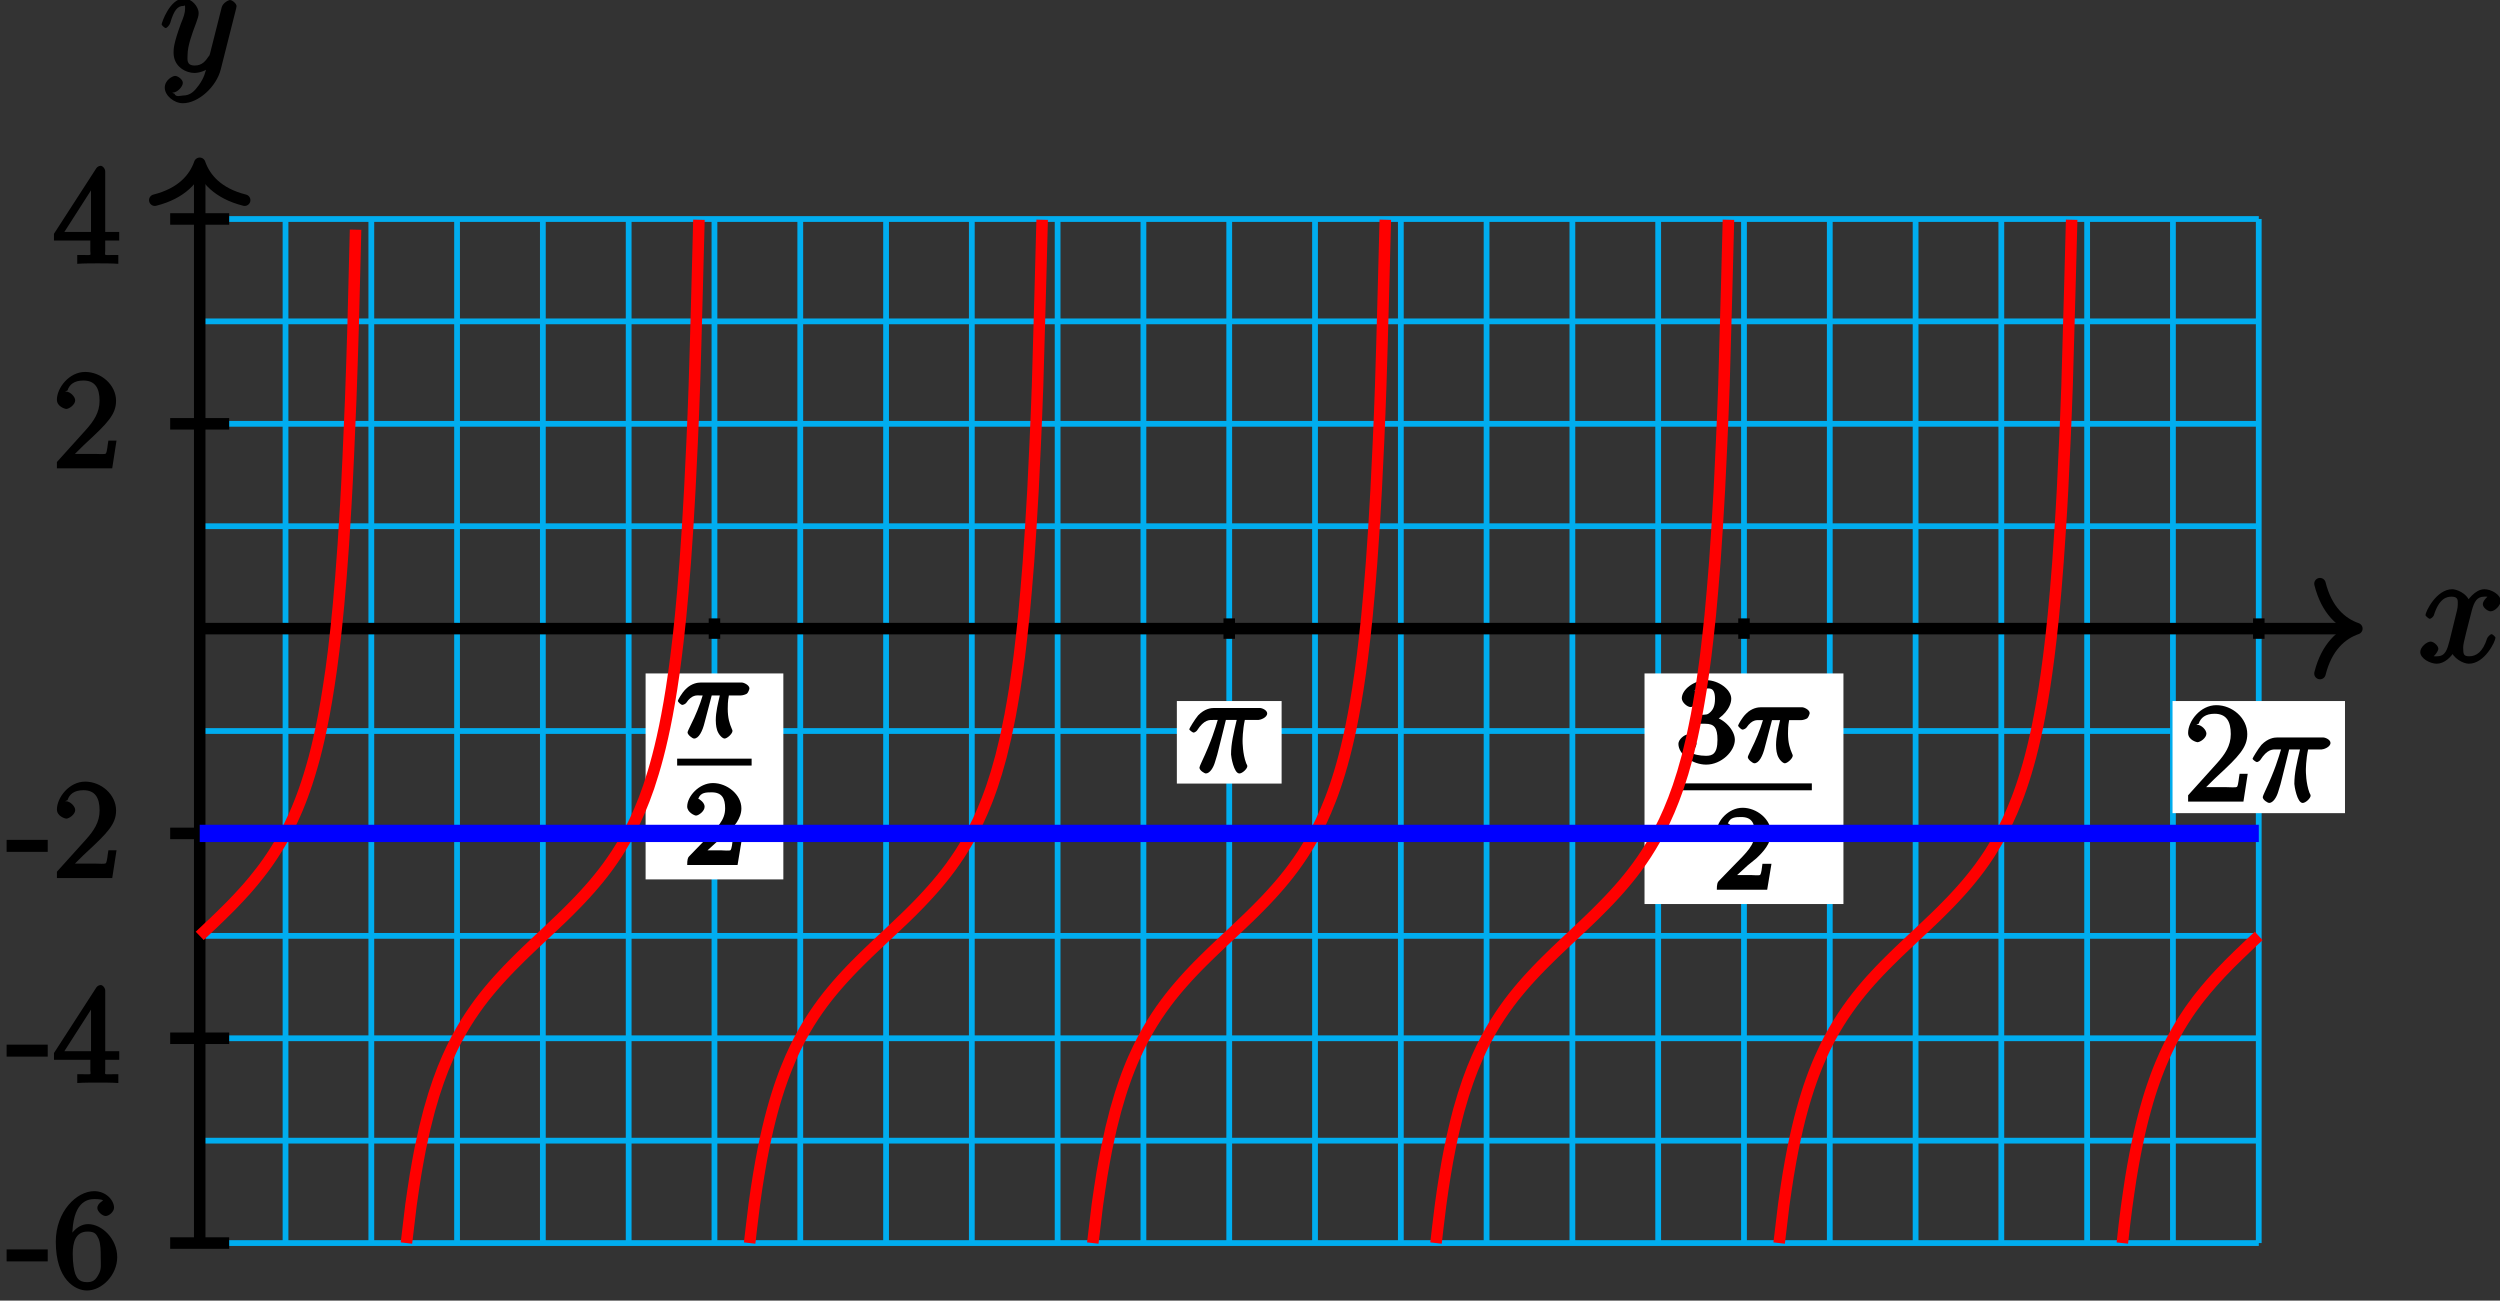 <?xml version="1.0" encoding="UTF-8"?>
<svg xmlns="http://www.w3.org/2000/svg" xmlns:xlink="http://www.w3.org/1999/xlink" width="173pt" height="90pt" viewBox="0 0 173 90" version="1.1">
<rect x="0" y="0" width="173" height="90" fill="#333333" stroke="none"/>
<defs>
<g>
<symbol overflow="visible" id="glyph0-0">
<path style="stroke:none;" d=""/>
</symbol>
<symbol overflow="visible" id="glyph0-1">
<path style="stroke:none;" d="M 5.109 -4.688 C 4.766 -4.625 4.453 -4.219 4.453 -4.016 C 4.453 -3.75 4.828 -3.516 4.984 -3.516 C 5.312 -3.516 5.688 -3.953 5.688 -4.234 C 5.688 -4.688 5.016 -5.047 4.562 -5.047 C 3.906 -5.047 3.375 -4.25 3.266 -4.047 L 3.609 -4.047 C 3.359 -4.859 2.531 -5.047 2.344 -5.047 C 1.234 -5.047 0.484 -3.484 0.484 -3.25 C 0.484 -3.203 0.703 -3 0.781 -3 C 0.859 -3 1 -3.109 1.062 -3.234 C 1.438 -4.453 1.984 -4.531 2.297 -4.531 C 2.781 -4.531 2.719 -4.234 2.719 -3.969 C 2.719 -3.734 2.641 -3.484 2.516 -2.969 L 2.156 -1.5 C 1.984 -0.844 1.859 -0.406 1.281 -0.406 C 1.234 -0.406 1.078 -0.359 0.844 -0.5 L 0.734 -0.25 C 1.125 -0.328 1.375 -0.797 1.375 -0.922 C 1.375 -1.141 1.047 -1.422 0.844 -1.422 C 0.578 -1.422 0.125 -1.047 0.125 -0.703 C 0.125 -0.25 0.812 0.109 1.266 0.109 C 1.781 0.109 2.266 -0.344 2.5 -0.781 L 2.203 -0.891 C 2.375 -0.266 3.094 0.109 3.484 0.109 C 4.594 0.109 5.328 -1.453 5.328 -1.688 C 5.328 -1.75 5.125 -1.938 5.062 -1.938 C 4.969 -1.938 4.781 -1.734 4.75 -1.641 C 4.453 -0.703 4 -0.406 3.516 -0.406 C 3.141 -0.406 3.094 -0.531 3.094 -0.984 C 3.094 -1.219 3.141 -1.391 3.312 -2.094 L 3.688 -3.562 C 3.859 -4.203 4.062 -4.531 4.547 -4.531 C 4.578 -4.531 4.75 -4.578 4.969 -4.438 Z M 5.109 -4.688 "/>
</symbol>
<symbol overflow="visible" id="glyph0-2">
<path style="stroke:none;" d="M 2.703 0.953 C 2.406 1.359 2.125 1.672 1.594 1.672 C 1.469 1.672 1.109 1.812 1.016 1.547 C 0.812 1.469 0.875 1.469 0.891 1.469 C 1.219 1.469 1.594 1.047 1.594 0.797 C 1.594 0.547 1.234 0.312 1.062 0.312 C 0.891 0.312 0.344 0.594 0.344 1.125 C 0.344 1.672 0.984 2.203 1.594 2.203 C 2.672 2.203 3.922 1.062 4.219 -0.141 L 5.281 -4.344 C 5.281 -4.391 5.312 -4.453 5.312 -4.516 C 5.312 -4.688 5.016 -4.938 4.859 -4.938 C 4.766 -4.938 4.359 -4.75 4.281 -4.422 L 3.484 -1.266 C 3.422 -1.062 3.469 -1.156 3.375 -1.031 C 3.172 -0.734 2.938 -0.406 2.422 -0.406 C 1.812 -0.406 1.922 -0.844 1.922 -1.141 C 1.922 -1.75 2.219 -2.578 2.516 -3.359 C 2.625 -3.672 2.688 -3.828 2.688 -4.031 C 2.688 -4.484 2.203 -5.047 1.672 -5.047 C 0.688 -5.047 0.125 -3.344 0.125 -3.25 C 0.125 -3.203 0.328 -3 0.406 -3 C 0.5 -3 0.672 -3.203 0.719 -3.344 C 0.984 -4.25 1.234 -4.531 1.641 -4.531 C 1.75 -4.531 1.75 -4.688 1.75 -4.328 C 1.75 -4.047 1.641 -3.734 1.469 -3.328 C 0.953 -1.922 0.953 -1.562 0.953 -1.297 C 0.953 -0.281 1.859 0.109 2.391 0.109 C 2.703 0.109 3.203 -0.031 3.469 -0.312 L 3.297 -0.484 C 3.141 0.109 3.078 0.422 2.703 0.953 Z M 2.703 0.953 "/>
</symbol>
<symbol overflow="visible" id="glyph1-0">
<path style="stroke:none;" d=""/>
</symbol>
<symbol overflow="visible" id="glyph1-1">
<path style="stroke:none;" d="M 2.766 -1.953 L 2.766 -2.641 L -0.078 -2.641 L -0.078 -1.812 L 2.766 -1.812 Z M 2.766 -1.953 "/>
</symbol>
<symbol overflow="visible" id="glyph1-2">
<path style="stroke:none;" d="M 1.344 -3.484 C 1.344 -5.906 2.359 -6.125 2.875 -6.125 C 3.219 -6.125 3.438 -6.078 3.438 -6.047 C 3.625 -6.047 3.078 -5.891 3.078 -5.5 C 3.078 -5.281 3.406 -4.953 3.656 -4.953 C 3.891 -4.953 4.234 -5.25 4.234 -5.531 C 4.234 -6.031 3.688 -6.672 2.859 -6.672 C 1.656 -6.672 0.203 -5.281 0.203 -3.172 C 0.203 -0.547 1.547 0.203 2.359 0.203 C 3.391 0.203 4.453 -0.859 4.453 -2.109 C 4.453 -3.375 3.391 -4.391 2.438 -4.391 C 1.594 -4.391 1.094 -3.484 1 -3.219 L 1.344 -3.219 Z M 2.359 -0.375 C 1.75 -0.375 1.641 -0.75 1.547 -0.953 C 1.469 -1.188 1.375 -1.656 1.375 -2.328 C 1.375 -3.094 1.547 -3.875 2.406 -3.875 C 2.922 -3.875 3.016 -3.688 3.172 -3.359 C 3.312 -3 3.312 -2.531 3.312 -2.109 C 3.312 -1.625 3.375 -1.312 3.188 -0.953 C 2.953 -0.484 2.734 -0.375 2.359 -0.375 Z M 2.359 -0.375 "/>
</symbol>
<symbol overflow="visible" id="glyph1-3">
<path style="stroke:none;" d="M 3.625 -6.375 C 3.625 -6.562 3.453 -6.766 3.312 -6.766 C 3.234 -6.766 3.094 -6.719 3.016 -6.609 L 0.078 -2.062 L 0.078 -1.594 L 2.594 -1.594 L 2.594 -0.875 C 2.594 -0.531 2.75 -0.594 2.062 -0.594 L 1.688 -0.594 L 1.688 0.016 C 2.078 -0.016 2.844 -0.016 3.109 -0.016 C 3.375 -0.016 4.141 -0.016 4.531 0.016 L 4.531 -0.594 L 4.172 -0.594 C 3.484 -0.594 3.625 -0.531 3.625 -0.875 L 3.625 -1.594 L 4.594 -1.594 L 4.594 -2.188 L 3.625 -2.188 Z M 2.641 -5.625 L 2.641 -2.188 L 0.797 -2.188 L 2.938 -5.531 Z M 2.641 -5.625 "/>
</symbol>
<symbol overflow="visible" id="glyph1-4">
<path style="stroke:none;" d="M 4.203 -1.922 L 3.844 -1.922 C 3.781 -1.594 3.766 -1.188 3.672 -1.031 C 3.609 -0.953 3.188 -1 2.891 -1 L 1.125 -1 L 1.25 -0.734 C 1.5 -0.953 2.078 -1.562 2.328 -1.781 C 3.781 -3.125 4.375 -3.734 4.375 -4.672 C 4.375 -5.781 3.344 -6.672 2.234 -6.672 C 1.125 -6.672 0.281 -5.562 0.281 -4.75 C 0.281 -4.25 0.891 -4.109 0.922 -4.109 C 1.125 -4.109 1.547 -4.406 1.547 -4.703 C 1.547 -4.969 1.188 -5.312 0.922 -5.312 C 0.828 -5.312 0.812 -5.312 1.016 -5.391 C 1.141 -5.797 1.484 -6.078 2.109 -6.078 C 2.922 -6.078 3.234 -5.562 3.234 -4.672 C 3.234 -3.859 2.828 -3.266 2.281 -2.656 L 0.281 -0.438 L 0.281 0 L 4.109 0 L 4.406 -1.922 Z M 4.203 -1.922 "/>
</symbol>
<symbol overflow="visible" id="glyph2-0">
<path style="stroke:none;" d=""/>
</symbol>
<symbol overflow="visible" id="glyph2-1">
<path style="stroke:none;" d="M 2.266 -2.906 L 2.953 -2.906 C 2.828 -2.359 2.672 -1.781 2.672 -1.188 C 2.672 -1.125 2.672 -0.781 2.766 -0.5 C 2.875 -0.172 3.141 0.078 3.281 0.078 C 3.453 0.078 3.828 -0.25 3.828 -0.453 C 3.828 -0.5 3.812 -0.516 3.781 -0.594 C 3.625 -0.953 3.5 -1.344 3.5 -1.984 C 3.5 -2.172 3.5 -2.516 3.578 -2.906 L 4.406 -2.906 C 4.531 -2.906 4.734 -2.969 4.828 -3.031 C 4.922 -3.109 5 -3.344 5 -3.391 C 5 -3.625 4.609 -3.797 4.484 -3.797 L 1.609 -3.797 C 1.438 -3.797 1 -3.75 0.609 -3.359 C 0.312 -3.078 0.047 -2.578 0.047 -2.531 C 0.047 -2.453 0.281 -2.25 0.344 -2.25 C 0.438 -2.25 0.578 -2.328 0.625 -2.391 C 1.016 -2.969 1.359 -2.906 1.531 -2.906 L 1.766 -2.906 C 1.578 -2.25 1.219 -1.406 1 -0.984 C 0.812 -0.578 0.719 -0.422 0.719 -0.344 C 0.719 -0.188 1.047 0.078 1.172 0.078 C 1.484 0.078 1.75 -0.406 1.906 -1.062 L 2.391 -2.906 Z M 2.266 -2.906 "/>
</symbol>
<symbol overflow="visible" id="glyph3-0">
<path style="stroke:none;" d=""/>
</symbol>
<symbol overflow="visible" id="glyph3-1">
<path style="stroke:none;" d="M 2.375 -1.688 C 2.5 -1.797 2.844 -2.062 2.969 -2.172 C 3.453 -2.625 3.984 -3.203 3.984 -3.922 C 3.984 -4.875 3 -5.672 2.016 -5.672 C 1.047 -5.672 0.234 -4.75 0.234 -4.047 C 0.234 -3.656 0.734 -3.422 0.844 -3.422 C 1.016 -3.422 1.438 -3.719 1.438 -4.031 C 1.438 -4.438 0.859 -4.625 1.016 -4.625 C 1.172 -5.016 1.531 -5.031 1.922 -5.031 C 2.656 -5.031 2.859 -4.594 2.859 -3.922 C 2.859 -3.094 2.328 -2.609 1.391 -1.656 L 0.375 -0.609 C 0.281 -0.531 0.234 -0.375 0.234 0 L 3.719 0 L 4.016 -1.797 L 3.391 -1.797 C 3.344 -1.453 3.328 -1.172 3.234 -1.031 C 3.188 -0.969 2.719 -1.016 2.594 -1.016 L 1.172 -1.016 L 1.297 -0.703 Z M 2.375 -1.688 "/>
</symbol>
<symbol overflow="visible" id="glyph3-2">
<path style="stroke:none;" d="M 2.016 -2.656 C 2.641 -2.656 2.859 -2.375 2.859 -1.547 C 2.859 -0.547 2.484 -0.438 2.062 -0.438 C 1.625 -0.438 1.141 -0.547 1.078 -0.656 C 1.031 -0.656 1.406 -1.016 1.406 -1.281 C 1.406 -1.531 1.047 -1.906 0.781 -1.906 C 0.578 -1.906 0.156 -1.578 0.156 -1.266 C 0.156 -0.516 1.156 0.172 2.078 0.172 C 3.125 0.172 4.062 -0.75 4.062 -1.547 C 4.062 -2.203 3.344 -3 2.531 -3.172 L 2.531 -2.812 C 3.156 -3.031 3.812 -3.75 3.812 -4.391 C 3.812 -5.031 2.922 -5.672 2.094 -5.672 C 1.234 -5.672 0.391 -5.016 0.391 -4.422 C 0.391 -4.125 0.781 -3.812 1 -3.812 C 1.25 -3.812 1.578 -4.172 1.578 -4.406 C 1.578 -4.688 1.141 -4.984 1.328 -4.984 C 1.438 -5.125 1.922 -5.094 2.062 -5.094 C 2.266 -5.094 2.688 -5.219 2.688 -4.391 C 2.688 -3.828 2.516 -3.625 2.406 -3.5 C 2.156 -3.25 2.109 -3.297 1.625 -3.266 C 1.469 -3.25 1.219 -3.062 1.219 -2.953 C 1.219 -2.844 1.484 -2.656 1.625 -2.656 Z M 2.016 -2.656 "/>
</symbol>
<symbol overflow="visible" id="glyph4-0">
<path style="stroke:none;" d=""/>
</symbol>
<symbol overflow="visible" id="glyph4-1">
<path style="stroke:none;" d="M 2.484 -3.609 L 3.344 -3.609 C 3.125 -2.688 2.953 -1.984 2.953 -1.219 C 2.953 -1.094 3.141 0.094 3.531 0.094 C 3.734 0.094 4.078 -0.234 4.078 -0.406 C 4.078 -0.453 4.078 -0.469 4 -0.609 C 3.75 -1.266 3.75 -2.094 3.75 -2.156 C 3.75 -2.219 3.75 -2.891 3.906 -3.609 L 4.844 -3.609 C 4.969 -3.609 5.453 -3.766 5.453 -4.062 C 5.453 -4.281 5.109 -4.438 4.938 -4.438 L 1.781 -4.438 C 1.562 -4.438 1.125 -4.391 0.672 -3.922 C 0.438 -3.641 0.062 -3.016 0.062 -2.969 C 0.062 -2.906 0.297 -2.734 0.359 -2.734 C 0.422 -2.734 0.547 -2.812 0.594 -2.875 C 1.094 -3.656 1.469 -3.609 1.719 -3.609 L 2.031 -3.609 C 1.859 -3.047 1.625 -2.203 0.906 -0.672 C 0.828 -0.5 0.766 -0.359 0.766 -0.312 C 0.766 -0.109 1.125 0.094 1.203 0.094 C 1.484 0.094 1.734 -0.312 1.844 -0.703 C 2 -1.188 2 -1.219 2.094 -1.594 L 2.594 -3.609 Z M 2.484 -3.609 "/>
</symbol>
</g>
</defs>
<g id="surface1">
<path style="fill:none;stroke-width:0.399;stroke-linecap:butt;stroke-linejoin:miter;stroke:rgb(0%,67.839%,93.729%);stroke-opacity:1;stroke-miterlimit:10;" d="M 0 -42.52 L 142.489 -42.52 M 0 -35.434 L 142.489 -35.434 M 0 -28.348 L 142.489 -28.348 M 0 -21.262 L 142.489 -21.262 M 0 -14.172 L 142.489 -14.172 M 0 -7.086 L 142.489 -7.086 M 0 0 L 142.489 0 M 0 7.086 L 142.489 7.086 M 0 14.172 L 142.489 14.172 M 0 21.262 L 142.489 21.262 M 0 28.344 L 142.489 28.344 M 0 -42.52 L 0 28.348 M 5.938 -42.52 L 5.938 28.348 M 11.875 -42.52 L 11.875 28.348 M 17.809 -42.52 L 17.809 28.348 M 23.746 -42.52 L 23.746 28.348 M 29.684 -42.52 L 29.684 28.348 M 35.621 -42.52 L 35.621 28.348 M 41.559 -42.52 L 41.559 28.348 M 47.496 -42.52 L 47.496 28.348 M 53.43 -42.52 L 53.43 28.348 M 59.367 -42.52 L 59.367 28.348 M 65.305 -42.52 L 65.305 28.348 M 71.243 -42.52 L 71.243 28.348 M 77.18 -42.52 L 77.18 28.348 M 83.118 -42.52 L 83.118 28.348 M 89.051 -42.52 L 89.051 28.348 M 94.989 -42.52 L 94.989 28.348 M 100.926 -42.52 L 100.926 28.348 M 106.864 -42.52 L 106.864 28.348 M 112.801 -42.52 L 112.801 28.348 M 118.739 -42.52 L 118.739 28.348 M 124.672 -42.52 L 124.672 28.348 M 130.61 -42.52 L 130.61 28.348 M 136.547 -42.52 L 136.547 28.348 M 142.485 -42.52 L 142.485 28.348 " transform="matrix(1,0,0,-1,13.82,43.5)"/>
<path style="fill:none;stroke-width:0.797;stroke-linecap:butt;stroke-linejoin:miter;stroke:rgb(0%,0%,0%);stroke-opacity:1;stroke-miterlimit:10;" d="M 0 0 L 148.875 0 " transform="matrix(1,0,0,-1,13.82,43.5)"/>
<path style="fill:none;stroke-width:0.797;stroke-linecap:round;stroke-linejoin:round;stroke:rgb(0%,0%,0%);stroke-opacity:1;stroke-miterlimit:10;" d="M -2.55 3.109 C -2.086 1.246 -1.046 0.363 0 0 C -1.046 -0.363 -2.086 -1.246 -2.55 -3.109 " transform="matrix(1,0,0,-1,163.093,43.5)"/>
<g style="fill:rgb(0%,0%,0%);fill-opacity:1;">
  <use xlink:href="#glyph0-1" x="167.358" y="45.82"/>
</g>
<path style="fill:none;stroke-width:0.797;stroke-linecap:butt;stroke-linejoin:miter;stroke:rgb(0%,0%,0%);stroke-opacity:1;stroke-miterlimit:10;" d="M 0 -42.52 L 0 31.801 " transform="matrix(1,0,0,-1,13.82,43.5)"/>
<path style="fill:none;stroke-width:0.797;stroke-linecap:round;stroke-linejoin:round;stroke:rgb(0%,0%,0%);stroke-opacity:1;stroke-miterlimit:10;" d="M -2.552 3.109 C -2.083 1.246 -1.048 0.363 -0.001 -0 C -1.048 -0.364 -2.083 -1.242 -2.552 -3.11 " transform="matrix(0,-1,-1,0,13.82,11.3)"/>
<g style="fill:rgb(0%,0%,0%);fill-opacity:1;">
  <use xlink:href="#glyph0-2" x="11.058" y="4.94"/>
</g>
<path style="fill:none;stroke-width:0.797;stroke-linecap:butt;stroke-linejoin:miter;stroke:rgb(0%,0%,0%);stroke-opacity:1;stroke-miterlimit:10;" d="M 2.039 -42.52 L -2.043 -42.52 " transform="matrix(1,0,0,-1,13.82,43.5)"/>
<g style="fill:rgb(0%,0%,0%);fill-opacity:1;">
  <use xlink:href="#glyph1-1" x="0.536" y="89.1"/>
  <use xlink:href="#glyph1-2" x="3.658" y="89.1"/>
</g>
<path style="fill:none;stroke-width:0.797;stroke-linecap:butt;stroke-linejoin:miter;stroke:rgb(0%,0%,0%);stroke-opacity:1;stroke-miterlimit:10;" d="M 2.039 -28.348 L -2.043 -28.348 " transform="matrix(1,0,0,-1,13.82,43.5)"/>
<g style="fill:rgb(0%,0%,0%);fill-opacity:1;">
  <use xlink:href="#glyph1-1" x="0.536" y="74.93"/>
  <use xlink:href="#glyph1-3" x="3.658" y="74.93"/>
</g>
<path style="fill:none;stroke-width:0.797;stroke-linecap:butt;stroke-linejoin:miter;stroke:rgb(0%,0%,0%);stroke-opacity:1;stroke-miterlimit:10;" d="M 2.039 -14.172 L -2.043 -14.172 " transform="matrix(1,0,0,-1,13.82,43.5)"/>
<g style="fill:rgb(0%,0%,0%);fill-opacity:1;">
  <use xlink:href="#glyph1-1" x="0.536" y="60.76"/>
  <use xlink:href="#glyph1-4" x="3.658" y="60.76"/>
</g>
<path style="fill:none;stroke-width:0.797;stroke-linecap:butt;stroke-linejoin:miter;stroke:rgb(0%,0%,0%);stroke-opacity:1;stroke-miterlimit:10;" d="M 2.039 14.172 L -2.043 14.172 " transform="matrix(1,0,0,-1,13.82,43.5)"/>
<g style="fill:rgb(0%,0%,0%);fill-opacity:1;">
  <use xlink:href="#glyph1-4" x="3.656" y="32.41"/>
</g>
<path style="fill:none;stroke-width:0.797;stroke-linecap:butt;stroke-linejoin:miter;stroke:rgb(0%,0%,0%);stroke-opacity:1;stroke-miterlimit:10;" d="M 2.039 28.348 L -2.043 28.348 " transform="matrix(1,0,0,-1,13.82,43.5)"/>
<g style="fill:rgb(0%,0%,0%);fill-opacity:1;">
  <use xlink:href="#glyph1-3" x="3.656" y="18.24"/>
</g>
<path style="fill:none;stroke-width:0.797;stroke-linecap:butt;stroke-linejoin:miter;stroke:rgb(0%,0%,0%);stroke-opacity:1;stroke-miterlimit:10;" d="M 35.621 0.707 L 35.621 -0.707 " transform="matrix(1,0,0,-1,13.82,43.5)"/>
<path style=" stroke:none;fill-rule:nonzero;fill:rgb(100%,100%,100%);fill-opacity:1;" d="M 44.676 60.855 L 54.207 60.855 L 54.207 46.602 L 44.676 46.602 Z M 44.676 60.855 "/>
<g style="fill:rgb(0%,0%,0%);fill-opacity:1;">
  <use xlink:href="#glyph2-1" x="46.86" y="51.03"/>
</g>
<path style="fill:none;stroke-width:0.478;stroke-linecap:butt;stroke-linejoin:miter;stroke:rgb(0%,0%,0%);stroke-opacity:1;stroke-miterlimit:10;" d="M 74.009 -97.508 L 79.162 -97.508 " transform="matrix(1,0,0,-1,-27.15,-44.77)"/>
<g style="fill:rgb(0%,0%,0%);fill-opacity:1;">
  <use xlink:href="#glyph3-1" x="47.32" y="59.86"/>
</g>
<path style="fill:none;stroke-width:0.797;stroke-linecap:butt;stroke-linejoin:miter;stroke:rgb(0%,0%,0%);stroke-opacity:1;stroke-miterlimit:10;" d="M 71.243 0.707 L 71.243 -0.707 " transform="matrix(1,0,0,-1,13.82,43.5)"/>
<path style=" stroke:none;fill-rule:nonzero;fill:rgb(100%,100%,100%);fill-opacity:1;" d="M 88.688 48.512 L 81.438 48.512 L 81.438 54.223 L 88.688 54.223 Z M 88.688 48.512 "/>
<g style="fill:rgb(0%,0%,0%);fill-opacity:1;">
  <use xlink:href="#glyph4-1" x="82.236" y="53.43"/>
</g>
<path style="fill:none;stroke-width:0.797;stroke-linecap:butt;stroke-linejoin:miter;stroke:rgb(0%,0%,0%);stroke-opacity:1;stroke-miterlimit:10;" d="M 106.864 0.707 L 106.864 -0.707 " transform="matrix(1,0,0,-1,13.82,43.5)"/>
<path style=" stroke:none;fill-rule:nonzero;fill:rgb(100%,100%,100%);fill-opacity:1;" d="M 113.801 62.559 L 127.566 62.559 L 127.566 46.602 L 113.801 46.602 Z M 113.801 62.559 "/>
<g style="fill:rgb(0%,0%,0%);fill-opacity:1;">
  <use xlink:href="#glyph3-2" x="115.99" y="52.74"/>
</g>
<g style="fill:rgb(0%,0%,0%);fill-opacity:1;">
  <use xlink:href="#glyph2-1" x="120.23" y="52.74"/>
</g>
<path style="fill:none;stroke-width:0.478;stroke-linecap:butt;stroke-linejoin:miter;stroke:rgb(0%,0%,0%);stroke-opacity:1;stroke-miterlimit:10;" d="M 74.008 -97.509 L 83.399 -97.509 " transform="matrix(1,0,0,-1,41.98,-43.06)"/>
<g style="fill:rgb(0%,0%,0%);fill-opacity:1;">
  <use xlink:href="#glyph3-1" x="118.57" y="61.57"/>
</g>
<path style="fill:none;stroke-width:0.797;stroke-linecap:butt;stroke-linejoin:miter;stroke:rgb(0%,0%,0%);stroke-opacity:1;stroke-miterlimit:10;" d="M 142.489 0.707 L 142.489 -0.707 " transform="matrix(1,0,0,-1,13.82,43.5)"/>
<path style=" stroke:none;fill-rule:nonzero;fill:rgb(100%,100%,100%);fill-opacity:1;" d="M 162.273 48.512 L 150.34 48.512 L 150.34 56.27 L 162.273 56.27 Z M 162.273 48.512 "/>
<g style="fill:rgb(0%,0%,0%);fill-opacity:1;">
  <use xlink:href="#glyph1-4" x="151.136" y="55.47"/>
</g>
<g style="fill:rgb(0%,0%,0%);fill-opacity:1;">
  <use xlink:href="#glyph4-1" x="155.816" y="55.47"/>
</g>
<path style="fill:none;stroke-width:0.797;stroke-linecap:butt;stroke-linejoin:miter;stroke:rgb(100%,0%,0%);stroke-opacity:1;stroke-miterlimit:10;" d="M 0 -21.262 C 0 -21.262 0.121 -21.145 0.168 -21.102 C 0.215 -21.059 0.289 -20.988 0.336 -20.945 C 0.383 -20.898 0.457 -20.828 0.504 -20.785 C 0.551 -20.742 0.629 -20.672 0.672 -20.625 C 0.719 -20.582 0.797 -20.512 0.844 -20.469 C 0.891 -20.422 0.965 -20.352 1.012 -20.309 C 1.059 -20.262 1.133 -20.191 1.18 -20.145 C 1.227 -20.102 1.301 -20.027 1.348 -19.984 C 1.395 -19.938 1.469 -19.863 1.516 -19.82 C 1.563 -19.773 1.637 -19.699 1.684 -19.652 C 1.731 -19.609 1.805 -19.535 1.852 -19.488 C 1.899 -19.441 1.977 -19.363 2.024 -19.316 C 2.071 -19.27 2.145 -19.195 2.192 -19.148 C 2.239 -19.098 2.313 -19.023 2.36 -18.973 C 2.407 -18.926 2.481 -18.848 2.528 -18.797 C 2.575 -18.75 2.649 -18.668 2.696 -18.621 C 2.743 -18.57 2.817 -18.488 2.864 -18.438 C 2.91 -18.387 2.985 -18.305 3.032 -18.254 C 3.078 -18.203 3.157 -18.117 3.203 -18.066 C 3.25 -18.012 3.325 -17.926 3.371 -17.875 C 3.418 -17.82 3.493 -17.73 3.539 -17.676 C 3.586 -17.621 3.66 -17.531 3.707 -17.477 C 3.754 -17.422 3.828 -17.328 3.875 -17.27 C 3.922 -17.211 3.996 -17.117 4.043 -17.059 C 4.09 -17 4.164 -16.906 4.211 -16.844 C 4.258 -16.781 4.336 -16.684 4.383 -16.621 C 4.43 -16.559 4.504 -16.457 4.551 -16.391 C 4.598 -16.328 4.672 -16.223 4.719 -16.156 C 4.766 -16.09 4.84 -15.98 4.887 -15.91 C 4.934 -15.844 5.008 -15.73 5.055 -15.66 C 5.102 -15.59 5.176 -15.473 5.223 -15.398 C 5.27 -15.324 5.344 -15.203 5.391 -15.125 C 5.438 -15.051 5.516 -14.926 5.563 -14.844 C 5.61 -14.766 5.684 -14.637 5.731 -14.551 C 5.778 -14.469 5.852 -14.332 5.899 -14.246 C 5.946 -14.16 6.02 -14.016 6.067 -13.926 C 6.114 -13.836 6.188 -13.688 6.235 -13.59 C 6.282 -13.496 6.356 -13.34 6.403 -13.238 C 6.45 -13.141 6.524 -12.973 6.571 -12.871 C 6.617 -12.766 6.696 -12.59 6.742 -12.48 C 6.789 -12.367 6.864 -12.184 6.91 -12.066 C 6.957 -11.949 7.032 -11.754 7.078 -11.629 C 7.125 -11.504 7.2 -11.301 7.246 -11.168 C 7.293 -11.035 7.367 -10.816 7.414 -10.672 C 7.461 -10.531 7.535 -10.297 7.582 -10.145 C 7.629 -9.992 7.703 -9.742 7.75 -9.578 C 7.797 -9.414 7.875 -9.145 7.922 -8.969 C 7.965 -8.793 8.043 -8.5 8.09 -8.309 C 8.137 -8.121 8.211 -7.801 8.258 -7.594 C 8.305 -7.387 8.379 -7.043 8.426 -6.816 C 8.473 -6.59 8.547 -6.211 8.594 -5.965 C 8.641 -5.715 8.715 -5.297 8.762 -5.023 C 8.809 -4.75 8.883 -4.289 8.93 -3.98 C 8.977 -3.676 9.055 -3.164 9.102 -2.82 C 9.145 -2.48 9.223 -1.906 9.27 -1.52 C 9.317 -1.133 9.391 -0.484 9.438 -0.047 C 9.485 0.395 9.559 1.137 9.606 1.641 C 9.653 2.148 9.727 3.004 9.774 3.594 C 9.821 4.18 9.895 5.18 9.942 5.871 C 9.989 6.562 10.063 7.746 10.11 8.578 C 10.157 9.406 10.235 10.832 10.278 11.844 C 10.325 12.855 10.403 14.605 10.45 15.867 C 10.496 17.133 10.571 19.328 10.617 20.957 C 10.664 22.586 10.785 27.605 10.785 27.605 " transform="matrix(1,0,0,-1,13.82,43.5)"/>
<path style="fill:none;stroke-width:0.797;stroke-linecap:butt;stroke-linejoin:miter;stroke:rgb(100%,0%,0%);stroke-opacity:1;stroke-miterlimit:10;" d="M 14.305 -42.52 C 14.305 -42.52 14.535 -40.543 14.621 -39.883 C 14.711 -39.227 14.852 -38.305 14.938 -37.77 C 15.028 -37.234 15.168 -36.477 15.254 -36.031 C 15.344 -35.59 15.485 -34.949 15.571 -34.574 C 15.66 -34.199 15.801 -33.652 15.887 -33.328 C 15.977 -33.008 16.117 -32.531 16.203 -32.25 C 16.293 -31.969 16.434 -31.547 16.52 -31.301 C 16.61 -31.051 16.75 -30.68 16.836 -30.457 C 16.926 -30.234 17.067 -29.902 17.153 -29.703 C 17.239 -29.504 17.383 -29.199 17.469 -29.02 C 17.555 -28.836 17.696 -28.562 17.785 -28.395 C 17.871 -28.23 18.012 -27.977 18.102 -27.82 C 18.188 -27.668 18.328 -27.434 18.418 -27.293 C 18.504 -27.148 18.645 -26.93 18.735 -26.797 C 18.821 -26.664 18.961 -26.457 19.051 -26.336 C 19.137 -26.211 19.278 -26.016 19.367 -25.898 C 19.453 -25.781 19.594 -25.598 19.684 -25.484 C 19.77 -25.375 19.91 -25.199 20 -25.094 C 20.086 -24.988 20.227 -24.82 20.317 -24.719 C 20.403 -24.617 20.543 -24.457 20.633 -24.359 C 20.719 -24.262 20.86 -24.105 20.95 -24.012 C 21.035 -23.918 21.176 -23.766 21.266 -23.676 C 21.352 -23.582 21.492 -23.438 21.582 -23.348 C 21.668 -23.262 21.809 -23.117 21.899 -23.031 C 21.985 -22.941 22.125 -22.805 22.211 -22.719 C 22.301 -22.633 22.442 -22.496 22.528 -22.41 C 22.617 -22.328 22.758 -22.191 22.844 -22.109 C 22.934 -22.027 23.075 -21.895 23.16 -21.809 C 23.25 -21.727 23.391 -21.594 23.477 -21.512 C 23.567 -21.43 23.707 -21.297 23.793 -21.215 C 23.883 -21.133 24.024 -21.004 24.11 -20.918 C 24.2 -20.836 24.34 -20.703 24.426 -20.621 C 24.516 -20.539 24.657 -20.406 24.742 -20.32 C 24.832 -20.238 24.973 -20.102 25.059 -20.02 C 25.149 -19.934 25.289 -19.797 25.375 -19.711 C 25.465 -19.625 25.606 -19.484 25.692 -19.395 C 25.782 -19.309 25.922 -19.164 26.008 -19.074 C 26.098 -18.984 26.239 -18.84 26.325 -18.746 C 26.414 -18.652 26.555 -18.504 26.641 -18.406 C 26.727 -18.312 26.871 -18.156 26.957 -18.055 C 27.043 -17.957 27.184 -17.797 27.274 -17.691 C 27.36 -17.59 27.5 -17.422 27.59 -17.312 C 27.676 -17.203 27.817 -17.027 27.907 -16.914 C 27.992 -16.801 28.133 -16.613 28.223 -16.496 C 28.309 -16.375 28.45 -16.18 28.539 -16.051 C 28.625 -15.926 28.766 -15.715 28.856 -15.582 C 28.942 -15.445 29.082 -15.223 29.172 -15.074 C 29.258 -14.93 29.399 -14.691 29.489 -14.535 C 29.575 -14.379 29.715 -14.117 29.805 -13.945 C 29.891 -13.777 30.032 -13.492 30.121 -13.305 C 30.207 -13.121 30.348 -12.809 30.438 -12.602 C 30.524 -12.398 30.664 -12.051 30.754 -11.824 C 30.84 -11.594 30.981 -11.211 31.071 -10.953 C 31.157 -10.695 31.297 -10.262 31.383 -9.969 C 31.473 -9.676 31.614 -9.18 31.7 -8.844 C 31.789 -8.508 31.93 -7.934 32.016 -7.539 C 32.106 -7.148 32.246 -6.477 32.332 -6.008 C 32.422 -5.539 32.563 -4.738 32.649 -4.172 C 32.739 -3.602 32.879 -2.625 32.965 -1.922 C 33.055 -1.215 33.196 0.004 33.282 0.906 C 33.371 1.812 33.512 3.383 33.598 4.59 C 33.688 5.793 33.828 7.898 33.914 9.598 C 34.004 11.297 34.145 14.25 34.231 16.844 C 34.321 19.434 34.547 28.293 34.547 28.293 " transform="matrix(1,0,0,-1,13.82,43.5)"/>
<path style="fill:none;stroke-width:0.797;stroke-linecap:butt;stroke-linejoin:miter;stroke:rgb(100%,0%,0%);stroke-opacity:1;stroke-miterlimit:10;" d="M 38.055 -42.52 C 38.055 -42.52 38.282 -40.543 38.371 -39.883 C 38.457 -39.227 38.598 -38.305 38.688 -37.77 C 38.774 -37.234 38.914 -36.477 39.004 -36.031 C 39.09 -35.59 39.231 -34.949 39.321 -34.574 C 39.407 -34.199 39.547 -33.652 39.637 -33.328 C 39.723 -33.008 39.864 -32.531 39.953 -32.25 C 40.039 -31.969 40.18 -31.547 40.27 -31.301 C 40.356 -31.051 40.496 -30.68 40.586 -30.457 C 40.672 -30.234 40.813 -29.902 40.899 -29.703 C 40.989 -29.504 41.129 -29.199 41.215 -29.02 C 41.305 -28.836 41.446 -28.562 41.532 -28.395 C 41.621 -28.23 41.762 -27.977 41.848 -27.82 C 41.938 -27.668 42.078 -27.434 42.164 -27.293 C 42.254 -27.148 42.395 -26.93 42.481 -26.797 C 42.571 -26.664 42.711 -26.457 42.797 -26.336 C 42.887 -26.211 43.028 -26.016 43.114 -25.898 C 43.203 -25.781 43.344 -25.598 43.43 -25.484 C 43.52 -25.375 43.66 -25.199 43.746 -25.094 C 43.836 -24.988 43.977 -24.82 44.063 -24.719 C 44.153 -24.617 44.293 -24.457 44.379 -24.359 C 44.469 -24.262 44.61 -24.105 44.696 -24.012 C 44.785 -23.918 44.926 -23.766 45.012 -23.676 C 45.098 -23.582 45.242 -23.438 45.328 -23.348 C 45.414 -23.262 45.555 -23.117 45.645 -23.031 C 45.731 -22.941 45.871 -22.805 45.961 -22.719 C 46.047 -22.633 46.188 -22.496 46.278 -22.41 C 46.364 -22.328 46.504 -22.191 46.594 -22.109 C 46.68 -22.027 46.821 -21.895 46.91 -21.809 C 46.996 -21.727 47.137 -21.594 47.227 -21.512 C 47.313 -21.43 47.453 -21.297 47.543 -21.215 C 47.629 -21.133 47.77 -21.004 47.86 -20.918 C 47.946 -20.836 48.086 -20.703 48.176 -20.621 C 48.262 -20.539 48.403 -20.406 48.492 -20.32 C 48.578 -20.238 48.719 -20.102 48.809 -20.02 C 48.895 -19.934 49.035 -19.797 49.125 -19.711 C 49.211 -19.625 49.352 -19.484 49.442 -19.395 C 49.528 -19.309 49.668 -19.164 49.758 -19.074 C 49.844 -18.984 49.985 -18.84 50.071 -18.746 C 50.16 -18.652 50.301 -18.504 50.387 -18.406 C 50.477 -18.312 50.617 -18.156 50.703 -18.055 C 50.793 -17.957 50.934 -17.797 51.02 -17.691 C 51.11 -17.59 51.25 -17.422 51.336 -17.312 C 51.426 -17.203 51.567 -17.027 51.653 -16.914 C 51.742 -16.801 51.883 -16.613 51.969 -16.496 C 52.059 -16.375 52.2 -16.18 52.285 -16.051 C 52.375 -15.926 52.516 -15.715 52.602 -15.582 C 52.692 -15.445 52.832 -15.223 52.918 -15.074 C 53.008 -14.93 53.149 -14.691 53.235 -14.535 C 53.325 -14.379 53.465 -14.117 53.551 -13.945 C 53.641 -13.777 53.782 -13.492 53.867 -13.305 C 53.957 -13.121 54.098 -12.809 54.184 -12.602 C 54.274 -12.398 54.414 -12.051 54.5 -11.824 C 54.586 -11.594 54.731 -11.211 54.817 -10.953 C 54.903 -10.695 55.043 -10.262 55.133 -9.969 C 55.219 -9.676 55.36 -9.18 55.45 -8.844 C 55.535 -8.508 55.676 -7.934 55.766 -7.539 C 55.852 -7.148 55.992 -6.477 56.082 -6.008 C 56.168 -5.539 56.309 -4.738 56.399 -4.172 C 56.485 -3.602 56.625 -2.625 56.715 -1.922 C 56.801 -1.215 56.942 0.004 57.032 0.906 C 57.117 1.812 57.258 3.383 57.348 4.59 C 57.434 5.793 57.575 7.898 57.664 9.598 C 57.75 11.297 57.891 14.25 57.981 16.844 C 58.067 19.434 58.297 28.293 58.297 28.293 " transform="matrix(1,0,0,-1,13.82,43.5)"/>
<path style="fill:none;stroke-width:0.797;stroke-linecap:butt;stroke-linejoin:miter;stroke:rgb(100%,0%,0%);stroke-opacity:1;stroke-miterlimit:10;" d="M 61.801 -42.52 C 61.801 -42.52 62.032 -40.543 62.117 -39.883 C 62.207 -39.227 62.348 -38.305 62.434 -37.77 C 62.524 -37.234 62.664 -36.477 62.75 -36.031 C 62.84 -35.59 62.981 -34.949 63.067 -34.574 C 63.157 -34.199 63.297 -33.652 63.383 -33.328 C 63.473 -33.008 63.614 -32.531 63.7 -32.25 C 63.785 -31.969 63.93 -31.547 64.016 -31.301 C 64.102 -31.051 64.243 -30.68 64.332 -30.457 C 64.418 -30.234 64.559 -29.902 64.649 -29.703 C 64.735 -29.504 64.875 -29.199 64.965 -29.02 C 65.051 -28.836 65.192 -28.562 65.282 -28.395 C 65.368 -28.23 65.508 -27.977 65.598 -27.82 C 65.684 -27.668 65.825 -27.434 65.914 -27.293 C 66 -27.148 66.141 -26.93 66.231 -26.797 C 66.317 -26.664 66.457 -26.457 66.547 -26.336 C 66.633 -26.211 66.774 -26.016 66.864 -25.898 C 66.95 -25.781 67.09 -25.598 67.18 -25.484 C 67.266 -25.375 67.407 -25.199 67.496 -25.094 C 67.582 -24.988 67.723 -24.82 67.813 -24.719 C 67.899 -24.617 68.039 -24.457 68.129 -24.359 C 68.215 -24.262 68.356 -24.105 68.442 -24.012 C 68.532 -23.918 68.672 -23.766 68.758 -23.676 C 68.848 -23.582 68.989 -23.438 69.075 -23.348 C 69.164 -23.262 69.305 -23.117 69.391 -23.031 C 69.481 -22.941 69.621 -22.805 69.707 -22.719 C 69.797 -22.633 69.938 -22.496 70.024 -22.41 C 70.114 -22.328 70.254 -22.191 70.34 -22.109 C 70.43 -22.027 70.571 -21.895 70.657 -21.809 C 70.746 -21.727 70.887 -21.594 70.973 -21.512 C 71.063 -21.43 71.203 -21.297 71.289 -21.215 C 71.379 -21.133 71.52 -21.004 71.606 -20.918 C 71.696 -20.836 71.836 -20.703 71.922 -20.621 C 72.012 -20.539 72.153 -20.406 72.239 -20.32 C 72.328 -20.238 72.469 -20.102 72.555 -20.02 C 72.645 -19.934 72.785 -19.797 72.871 -19.711 C 72.957 -19.625 73.102 -19.484 73.188 -19.395 C 73.274 -19.309 73.414 -19.164 73.504 -19.074 C 73.59 -18.984 73.731 -18.84 73.821 -18.746 C 73.907 -18.652 74.047 -18.504 74.137 -18.406 C 74.223 -18.312 74.364 -18.156 74.453 -18.055 C 74.539 -17.957 74.68 -17.797 74.77 -17.691 C 74.856 -17.59 74.996 -17.422 75.086 -17.312 C 75.172 -17.203 75.313 -17.027 75.403 -16.914 C 75.489 -16.801 75.629 -16.613 75.719 -16.496 C 75.805 -16.375 75.946 -16.18 76.035 -16.051 C 76.121 -15.926 76.262 -15.715 76.352 -15.582 C 76.438 -15.445 76.578 -15.223 76.668 -15.074 C 76.754 -14.93 76.895 -14.691 76.985 -14.535 C 77.071 -14.379 77.211 -14.117 77.301 -13.945 C 77.387 -13.777 77.528 -13.492 77.618 -13.305 C 77.703 -13.121 77.844 -12.809 77.93 -12.602 C 78.02 -12.398 78.16 -12.051 78.246 -11.824 C 78.336 -11.594 78.477 -11.211 78.563 -10.953 C 78.653 -10.695 78.793 -10.262 78.879 -9.969 C 78.969 -9.676 79.11 -9.18 79.196 -8.844 C 79.285 -8.508 79.426 -7.934 79.512 -7.539 C 79.602 -7.148 79.743 -6.477 79.828 -6.008 C 79.918 -5.539 80.059 -4.738 80.145 -4.172 C 80.235 -3.602 80.375 -2.625 80.461 -1.922 C 80.551 -1.215 80.692 0.004 80.778 0.906 C 80.868 1.812 81.008 3.383 81.094 4.59 C 81.184 5.793 81.325 7.898 81.41 9.598 C 81.5 11.297 81.641 14.25 81.727 16.844 C 81.817 19.434 82.043 28.293 82.043 28.293 " transform="matrix(1,0,0,-1,13.82,43.5)"/>
<path style="fill:none;stroke-width:0.797;stroke-linecap:butt;stroke-linejoin:miter;stroke:rgb(100%,0%,0%);stroke-opacity:1;stroke-miterlimit:10;" d="M 85.551 -42.52 C 85.551 -42.52 85.778 -40.543 85.868 -39.883 C 85.953 -39.227 86.094 -38.305 86.184 -37.77 C 86.27 -37.234 86.41 -36.477 86.5 -36.031 C 86.586 -35.59 86.727 -34.949 86.817 -34.574 C 86.903 -34.199 87.043 -33.652 87.129 -33.328 C 87.219 -33.008 87.36 -32.531 87.446 -32.25 C 87.535 -31.969 87.676 -31.547 87.762 -31.301 C 87.852 -31.051 87.993 -30.68 88.078 -30.457 C 88.168 -30.234 88.309 -29.902 88.395 -29.703 C 88.485 -29.504 88.625 -29.199 88.711 -29.02 C 88.801 -28.836 88.942 -28.562 89.028 -28.395 C 89.118 -28.23 89.258 -27.977 89.344 -27.82 C 89.434 -27.668 89.575 -27.434 89.66 -27.293 C 89.75 -27.148 89.891 -26.93 89.977 -26.797 C 90.067 -26.664 90.207 -26.457 90.293 -26.336 C 90.383 -26.211 90.524 -26.016 90.61 -25.898 C 90.7 -25.781 90.84 -25.598 90.926 -25.484 C 91.016 -25.375 91.157 -25.199 91.243 -25.094 C 91.332 -24.988 91.473 -24.82 91.559 -24.719 C 91.645 -24.617 91.789 -24.457 91.875 -24.359 C 91.961 -24.262 92.102 -24.105 92.192 -24.012 C 92.278 -23.918 92.418 -23.766 92.508 -23.676 C 92.594 -23.582 92.735 -23.438 92.825 -23.348 C 92.91 -23.262 93.051 -23.117 93.141 -23.031 C 93.227 -22.941 93.368 -22.805 93.457 -22.719 C 93.543 -22.633 93.684 -22.496 93.774 -22.41 C 93.86 -22.328 94 -22.191 94.09 -22.109 C 94.176 -22.027 94.317 -21.895 94.407 -21.809 C 94.493 -21.727 94.633 -21.594 94.723 -21.512 C 94.809 -21.43 94.95 -21.297 95.039 -21.215 C 95.125 -21.133 95.266 -21.004 95.356 -20.918 C 95.442 -20.836 95.582 -20.703 95.672 -20.621 C 95.758 -20.539 95.899 -20.406 95.989 -20.32 C 96.075 -20.238 96.215 -20.102 96.301 -20.02 C 96.391 -19.934 96.532 -19.797 96.618 -19.711 C 96.707 -19.625 96.848 -19.484 96.934 -19.395 C 97.024 -19.309 97.164 -19.164 97.25 -19.074 C 97.34 -18.984 97.481 -18.84 97.567 -18.746 C 97.657 -18.652 97.797 -18.504 97.883 -18.406 C 97.973 -18.312 98.114 -18.156 98.2 -18.055 C 98.289 -17.957 98.43 -17.797 98.516 -17.691 C 98.606 -17.59 98.746 -17.422 98.832 -17.312 C 98.922 -17.203 99.063 -17.027 99.149 -16.914 C 99.239 -16.801 99.379 -16.613 99.465 -16.496 C 99.555 -16.375 99.696 -16.18 99.782 -16.051 C 99.871 -15.926 100.012 -15.715 100.098 -15.582 C 100.188 -15.445 100.328 -15.223 100.414 -15.074 C 100.504 -14.93 100.645 -14.691 100.731 -14.535 C 100.817 -14.379 100.961 -14.117 101.047 -13.945 C 101.133 -13.777 101.274 -13.492 101.364 -13.305 C 101.45 -13.121 101.59 -12.809 101.68 -12.602 C 101.766 -12.398 101.907 -12.051 101.996 -11.824 C 102.082 -11.594 102.223 -11.211 102.313 -10.953 C 102.399 -10.695 102.539 -10.262 102.629 -9.969 C 102.715 -9.676 102.856 -9.18 102.946 -8.844 C 103.032 -8.508 103.172 -7.934 103.262 -7.539 C 103.348 -7.148 103.489 -6.477 103.578 -6.008 C 103.664 -5.539 103.805 -4.738 103.895 -4.172 C 103.981 -3.602 104.121 -2.625 104.211 -1.922 C 104.297 -1.215 104.438 0.004 104.528 0.906 C 104.614 1.812 104.754 3.383 104.844 4.59 C 104.93 5.793 105.071 7.898 105.16 9.598 C 105.246 11.297 105.387 14.25 105.477 16.844 C 105.563 19.434 105.789 28.293 105.789 28.293 " transform="matrix(1,0,0,-1,13.82,43.5)"/>
<path style="fill:none;stroke-width:0.797;stroke-linecap:butt;stroke-linejoin:miter;stroke:rgb(100%,0%,0%);stroke-opacity:1;stroke-miterlimit:10;" d="M 109.297 -42.52 C 109.297 -42.52 109.528 -40.543 109.614 -39.883 C 109.703 -39.227 109.844 -38.305 109.93 -37.77 C 110.016 -37.234 110.16 -36.477 110.246 -36.031 C 110.332 -35.59 110.473 -34.949 110.563 -34.574 C 110.649 -34.199 110.789 -33.652 110.879 -33.328 C 110.965 -33.008 111.106 -32.531 111.196 -32.25 C 111.282 -31.969 111.422 -31.547 111.512 -31.301 C 111.598 -31.051 111.739 -30.68 111.828 -30.457 C 111.914 -30.234 112.055 -29.902 112.145 -29.703 C 112.231 -29.504 112.371 -29.199 112.461 -29.02 C 112.547 -28.836 112.688 -28.562 112.778 -28.395 C 112.864 -28.23 113.004 -27.977 113.094 -27.82 C 113.18 -27.668 113.321 -27.434 113.41 -27.293 C 113.496 -27.148 113.637 -26.93 113.727 -26.797 C 113.813 -26.664 113.953 -26.457 114.043 -26.336 C 114.129 -26.211 114.27 -26.016 114.36 -25.898 C 114.446 -25.781 114.586 -25.598 114.676 -25.484 C 114.762 -25.375 114.903 -25.199 114.989 -25.094 C 115.078 -24.988 115.219 -24.82 115.305 -24.719 C 115.395 -24.617 115.535 -24.457 115.621 -24.359 C 115.711 -24.262 115.852 -24.105 115.938 -24.012 C 116.028 -23.918 116.168 -23.766 116.254 -23.676 C 116.344 -23.582 116.485 -23.438 116.571 -23.348 C 116.66 -23.262 116.801 -23.117 116.887 -23.031 C 116.977 -22.941 117.118 -22.805 117.203 -22.719 C 117.293 -22.633 117.434 -22.496 117.52 -22.41 C 117.61 -22.328 117.75 -22.191 117.836 -22.109 C 117.926 -22.027 118.067 -21.895 118.153 -21.809 C 118.243 -21.727 118.383 -21.594 118.469 -21.512 C 118.559 -21.43 118.7 -21.297 118.785 -21.215 C 118.875 -21.133 119.016 -21.004 119.102 -20.918 C 119.192 -20.836 119.332 -20.703 119.418 -20.621 C 119.504 -20.539 119.649 -20.406 119.735 -20.32 C 119.821 -20.238 119.961 -20.102 120.051 -20.02 C 120.137 -19.934 120.278 -19.797 120.368 -19.711 C 120.453 -19.625 120.594 -19.484 120.684 -19.395 C 120.77 -19.309 120.91 -19.164 121 -19.074 C 121.086 -18.984 121.227 -18.84 121.317 -18.746 C 121.403 -18.652 121.543 -18.504 121.633 -18.406 C 121.719 -18.312 121.86 -18.156 121.95 -18.055 C 122.035 -17.957 122.176 -17.797 122.266 -17.691 C 122.352 -17.59 122.493 -17.422 122.582 -17.312 C 122.668 -17.203 122.809 -17.027 122.899 -16.914 C 122.985 -16.801 123.125 -16.613 123.215 -16.496 C 123.301 -16.375 123.442 -16.18 123.532 -16.051 C 123.618 -15.926 123.758 -15.715 123.848 -15.582 C 123.934 -15.445 124.075 -15.223 124.16 -15.074 C 124.25 -14.93 124.391 -14.691 124.477 -14.535 C 124.567 -14.379 124.707 -14.117 124.793 -13.945 C 124.883 -13.777 125.024 -13.492 125.11 -13.305 C 125.2 -13.121 125.34 -12.809 125.426 -12.602 C 125.516 -12.398 125.657 -12.051 125.743 -11.824 C 125.832 -11.594 125.973 -11.211 126.059 -10.953 C 126.149 -10.695 126.289 -10.262 126.375 -9.969 C 126.465 -9.676 126.606 -9.18 126.692 -8.844 C 126.782 -8.508 126.922 -7.934 127.008 -7.539 C 127.098 -7.148 127.239 -6.477 127.325 -6.008 C 127.414 -5.539 127.555 -4.738 127.641 -4.172 C 127.731 -3.602 127.871 -2.625 127.957 -1.922 C 128.047 -1.215 128.188 0.004 128.274 0.906 C 128.364 1.812 128.504 3.383 128.59 4.59 C 128.676 5.793 128.821 7.898 128.907 9.598 C 128.993 11.297 129.133 14.25 129.223 16.844 C 129.309 19.434 129.539 28.293 129.539 28.293 " transform="matrix(1,0,0,-1,13.82,43.5)"/>
<path style="fill:none;stroke-width:0.797;stroke-linecap:butt;stroke-linejoin:miter;stroke:rgb(100%,0%,0%);stroke-opacity:1;stroke-miterlimit:10;" d="M 133.047 -42.52 C 133.047 -42.52 133.153 -41.555 133.192 -41.215 C 133.235 -40.871 133.301 -40.352 133.34 -40.043 C 133.379 -39.734 133.446 -39.266 133.489 -38.988 C 133.528 -38.711 133.594 -38.285 133.633 -38.031 C 133.676 -37.777 133.743 -37.391 133.782 -37.16 C 133.825 -36.926 133.887 -36.574 133.93 -36.359 C 133.969 -36.148 134.035 -35.824 134.078 -35.625 C 134.118 -35.43 134.184 -35.129 134.223 -34.945 C 134.266 -34.766 134.332 -34.484 134.371 -34.316 C 134.414 -34.148 134.477 -33.887 134.52 -33.73 C 134.559 -33.574 134.625 -33.332 134.668 -33.184 C 134.707 -33.035 134.774 -32.809 134.813 -32.672 C 134.856 -32.531 134.922 -32.32 134.961 -32.188 C 135.004 -32.059 135.067 -31.859 135.11 -31.734 C 135.149 -31.613 135.215 -31.426 135.258 -31.309 C 135.297 -31.191 135.364 -31.012 135.403 -30.902 C 135.446 -30.793 135.512 -30.621 135.551 -30.52 C 135.594 -30.414 135.657 -30.254 135.7 -30.152 C 135.739 -30.055 135.805 -29.902 135.848 -29.809 C 135.887 -29.711 135.953 -29.566 135.993 -29.477 C 136.035 -29.387 136.102 -29.246 136.141 -29.16 C 136.18 -29.074 136.246 -28.938 136.289 -28.855 C 136.328 -28.773 136.395 -28.645 136.434 -28.566 C 136.477 -28.484 136.543 -28.359 136.582 -28.285 C 136.625 -28.207 136.688 -28.09 136.731 -28.016 C 136.77 -27.941 136.836 -27.828 136.879 -27.758 C 136.918 -27.688 136.985 -27.574 137.024 -27.508 C 137.067 -27.438 137.133 -27.332 137.172 -27.266 C 137.215 -27.199 137.278 -27.094 137.321 -27.031 C 137.36 -26.969 137.426 -26.867 137.469 -26.805 C 137.508 -26.742 137.575 -26.645 137.614 -26.586 C 137.657 -26.527 137.723 -26.43 137.762 -26.371 C 137.805 -26.312 137.868 -26.223 137.91 -26.164 C 137.95 -26.109 138.016 -26.02 138.059 -25.965 C 138.098 -25.91 138.164 -25.82 138.203 -25.766 C 138.246 -25.715 138.313 -25.629 138.352 -25.574 C 138.395 -25.523 138.457 -25.441 138.5 -25.387 C 138.539 -25.336 138.606 -25.254 138.649 -25.207 C 138.688 -25.156 138.754 -25.074 138.793 -25.027 C 138.836 -24.977 138.903 -24.898 138.942 -24.852 C 138.981 -24.801 139.047 -24.727 139.09 -24.68 C 139.129 -24.633 139.196 -24.555 139.235 -24.512 C 139.278 -24.465 139.344 -24.391 139.383 -24.344 C 139.426 -24.297 139.489 -24.227 139.532 -24.18 C 139.571 -24.137 139.637 -24.066 139.68 -24.02 C 139.719 -23.977 139.785 -23.906 139.825 -23.863 C 139.868 -23.82 139.934 -23.75 139.973 -23.707 C 140.016 -23.664 140.078 -23.594 140.121 -23.555 C 140.16 -23.512 140.227 -23.445 140.27 -23.402 C 140.309 -23.359 140.375 -23.293 140.414 -23.25 C 140.457 -23.211 140.524 -23.145 140.563 -23.102 C 140.606 -23.062 140.668 -22.996 140.711 -22.957 C 140.75 -22.914 140.817 -22.852 140.86 -22.812 C 140.899 -22.77 140.965 -22.707 141.004 -22.668 C 141.047 -22.625 141.114 -22.562 141.153 -22.523 C 141.196 -22.484 141.258 -22.422 141.301 -22.383 C 141.34 -22.344 141.407 -22.281 141.45 -22.242 C 141.489 -22.203 141.555 -22.137 141.594 -22.102 C 141.637 -22.062 141.703 -22 141.743 -21.961 C 141.782 -21.922 141.848 -21.859 141.891 -21.82 C 141.93 -21.781 141.996 -21.719 142.035 -21.684 C 142.078 -21.645 142.145 -21.582 142.184 -21.543 C 142.227 -21.504 142.289 -21.445 142.332 -21.406 C 142.371 -21.367 142.481 -21.266 142.481 -21.266 " transform="matrix(1,0,0,-1,13.82,43.5)"/>
<path style="fill:none;stroke-width:1.196;stroke-linecap:butt;stroke-linejoin:miter;stroke:rgb(0%,0%,100%);stroke-opacity:1;stroke-miterlimit:10;" d="M 0 -14.172 L 142.489 -14.172 " transform="matrix(1,0,0,-1,13.82,43.5)"/>
</g>
</svg>
